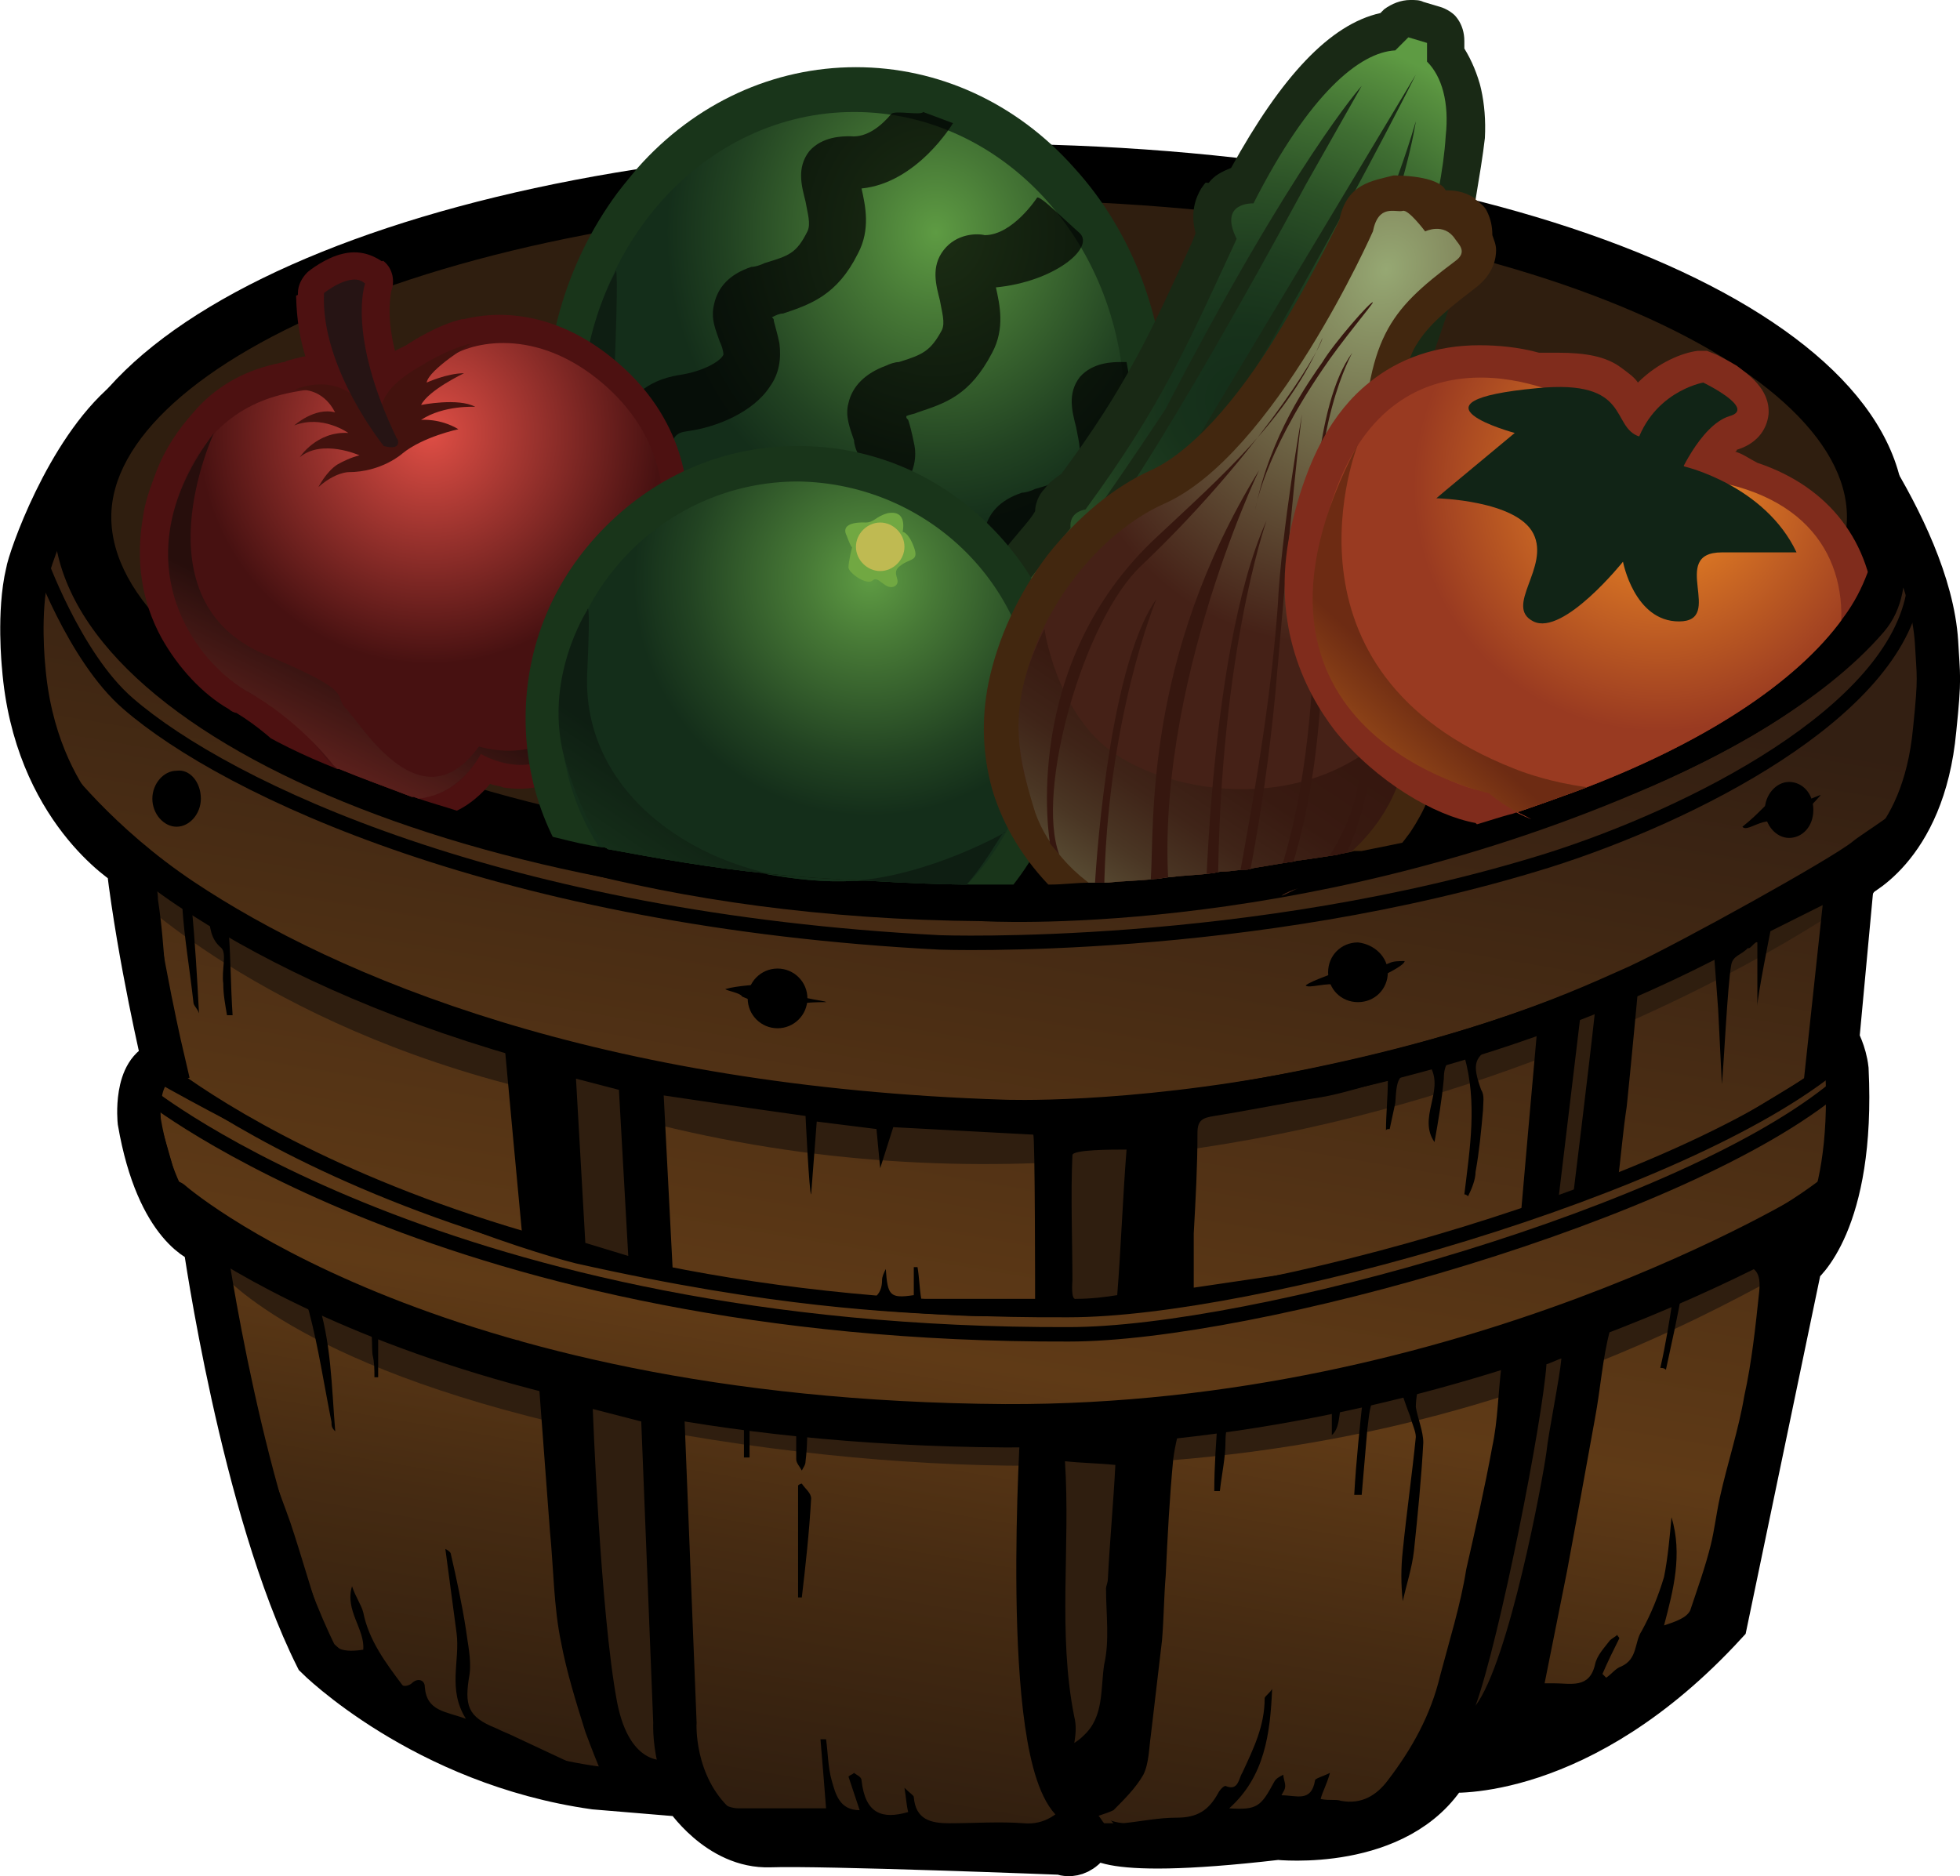 <?xml version="1.0" encoding="UTF-8" standalone="no"?>
<!-- Generator: Adobe Illustrator 23.0.3, SVG Export Plug-In . SVG Version: 6.00 Build 0)  -->

<svg
   xmlns:dc="http://purl.org/dc/elements/1.1/"
   xmlns:cc="http://creativecommons.org/ns#"
   xmlns:rdf="http://www.w3.org/1999/02/22-rdf-syntax-ns#"
   xmlns:svg="http://www.w3.org/2000/svg"
   xmlns="http://www.w3.org/2000/svg"
   xmlns:xlink="http://www.w3.org/1999/xlink"
   xmlns:sodipodi="http://sodipodi.sourceforge.net/DTD/sodipodi-0.dtd"
   xmlns:inkscape="http://www.inkscape.org/namespaces/inkscape"
   version="1.1"
   id="Layer_1"
   x="0px"
   y="0px"
   viewBox="0 0 105.021 100.532"
   xml:space="preserve"
   sodipodi:docname="basket.svg"
   width="105.021"
   height="100.532"
   inkscape:version="0.92.4 (33fec40, 2019-01-16)"><defs
   id="defs310" /><sodipodi:namedview
   pagecolor="#ffffff"
   bordercolor="#666666"
   borderopacity="1"
   objecttolerance="10"
   gridtolerance="10"
   guidetolerance="10"
   inkscape:pageopacity="0"
   inkscape:pageshadow="2"
   inkscape:window-width="1920"
   inkscape:window-height="1056"
   id="namedview308"
   showgrid="false"
   inkscape:zoom="1.7289377"
   inkscape:cx="58.562756"
   inkscape:cy="50.481889"
   inkscape:window-x="0"
   inkscape:window-y="24"
   inkscape:window-maximized="1"
   inkscape:current-layer="Layer_1" />
<style
   type="text/css"
   id="style2">
	.st0{fill-rule:evenodd;clip-rule:evenodd;fill:url(#SVGID_1_);}
	.st1{fill-rule:evenodd;clip-rule:evenodd;fill:#2F1E0F;}
	.st2{fill-rule:evenodd;clip-rule:evenodd;}
	.st3{fill:none;stroke:#000000;stroke-width:2.323;stroke-linecap:round;stroke-miterlimit:10;}
	.st4{fill:none;stroke:#000000;stroke-width:0.774;stroke-miterlimit:10;}
	.st5{fill:none;stroke:#000000;stroke-width:1.549;stroke-miterlimit:10;}
	.st6{fill:none;stroke:#000000;stroke-width:2.323;stroke-miterlimit:10;}
	.st7{fill:#2F1E0F;}
	.st8{fill:#19351A;}
	.st9{fill:url(#SVGID_2_);}
	.st10{fill:#42270F;}
	.st11{fill:url(#SVGID_3_);}
	.st12{fill:#802C1C;}
	.st13{fill:url(#SVGID_4_);}
	.st14{clip-path:url(#SVGID_6_);}
	.st15{fill:url(#SVGID_7_);}
	.st16{fill:url(#SVGID_8_);}
	.st17{opacity:0.7;enable-background:new    ;}
	.st18{fill:#4D1111;}
	.st19{fill:url(#SVGID_9_);}
	.st20{fill:url(#SVGID_10_);}
	.st21{fill:#43120E;}
	.st22{fill:#261414;}
	.st23{fill:#192915;}
	.st24{fill:url(#SVGID_11_);}
	.st25{fill:url(#SVGID_12_);}
	.st26{fill:#71A842;}
	.st27{fill:#BFBA52;}
	.st28{fill:url(#SVGID_13_);}
	.st29{fill:url(#SVGID_14_);}
	.st30{fill:url(#SVGID_15_);}
	.st31{fill:#36170F;}
	.st32{fill:url(#SVGID_16_);}
	.st33{fill:#112416;}
	.st34{fill:url(#SVGID_17_);}
</style>
<g
   id="g83"
   transform="translate(-8.337,-18.2)">
	
		<linearGradient
   id="SVGID_1_"
   gradientUnits="userSpaceOnUse"
   x1="46.467"
   y1="-0.526"
   x2="63.608"
   y2="100.92"
   gradientTransform="matrix(1,0,0,-1,0,138.55)">
		<stop
   offset="0"
   style="stop-color:#1E140D"
   id="stop4" />
		<stop
   offset="0.113"
   style="stop-color:#23170E"
   id="stop6" />
		<stop
   offset="0.238"
   style="stop-color:#301E0F"
   id="stop8" />
		<stop
   offset="0.368"
   style="stop-color:#462B12"
   id="stop10" />
		<stop
   offset="0.481"
   style="stop-color:#5F3A16"
   id="stop12" />
		<stop
   offset="0.872"
   style="stop-color:#331F12"
   id="stop14" />
	</linearGradient>
	<path
   class="st0"
   d="m 12.7,48.5 c 0,0 -1,-2.8 -1.7,-1.9 -0.2,0.2 -1,2.8 -1.1,3.1 -0.7,2.8 -1.1,6.8 2.8,13.3 l 2.4,1.7 1.5,9.5 c 0,0 -2.6,5.8 2.2,10.7 0,0 3,20.6 9,24.5 0,0 8.5,5.2 14.7,4.4 h 1.3 c 0,0 2.1,2.9 3.7,3.3 1.6,0.4 18.4,-0.2 18.4,-0.2 l 2.3,0.1 c 0,0 13.9,-0.1 17.2,-2.8 l 1.2,-1.6 c 0,0 6.3,0.6 14,-7.6 L 104,86.3 c 0,0 4.3,-5.8 2.7,-12 l 0.2,-6.8 c 0,0 8.7,-11.4 3.9,-20.3 0,0 -14.3,19.6 -52.8,17.4 0.1,0 -28.1,1.8 -45.3,-16.1 z"
   id="path17"
   inkscape:connector-curvature="0"
   style="clip-rule:evenodd;fill:url(#SVGID_1_);fill-rule:evenodd" />
	<path
   class="st1"
   d="m 15.1,65.8 c 0,0 7.2,7.3 21.7,10.8 l -1.3,-2.1 c 0,0 -15.1,-6.6 -18.9,-9.9 -3.8,-3.4 -1.5,1.2 -1.5,1.2 z"
   id="path19"
   inkscape:connector-curvature="0"
   style="clip-rule:evenodd;fill:#2f1e0f;fill-rule:evenodd" />
	<path
   class="st1"
   d="m 107.2,66.7 c 0,0 -31.2,22 -67.8,10.6 l -2.9,-1.2 -2.1,-2.7 c 0,0 14.8,4.7 31.3,4.4 13.2,-0.2 27.2,-4.5 36.9,-11.1 -0.1,-0.1 7.8,-4.5 4.6,0 z"
   id="path21"
   inkscape:connector-curvature="0"
   style="clip-rule:evenodd;fill:#2f1e0f;fill-rule:evenodd" />
	<path
   class="st1"
   d="m 19.9,86.1 c 0,0 3.5,4.8 18,8.3 l -1,-2.5 c 0,0 -15.1,-6.6 -18.9,-9.9 -3.7,-3.4 1.9,4.1 1.9,4.1 z"
   id="path23"
   inkscape:connector-curvature="0"
   style="clip-rule:evenodd;fill:#2f1e0f;fill-rule:evenodd" />
	<path
   class="st1"
   d="M 104.1,85.2 C 103.9,84.6 103.9,84 104,83.4 94.4,90 80.4,94.2 67.4,94.4 44.9,94.7 36.1,90 36.1,90 l -2.6,1 6.7,3.2 c 34.8,7.2 54.4,-2.6 64.3,-8.1 -0.2,-0.3 -0.3,-0.6 -0.4,-0.9 z"
   id="path25"
   inkscape:connector-curvature="0"
   style="clip-rule:evenodd;fill:#2f1e0f;fill-rule:evenodd" />
	<polygon
   class="st1"
   points="93.7,81.6 91.1,82.5 92.2,72.9 94.7,71.9 "
   id="polygon27"
   style="clip-rule:evenodd;fill:#2f1e0f;fill-rule:evenodd" />
	<polygon
   class="st1"
   points="88.2,111.4 92.9,89.9 90.3,91.1 85.6,112.4 "
   id="polygon29"
   style="clip-rule:evenodd;fill:#2f1e0f;fill-rule:evenodd" />
	<polygon
   class="st1"
   points="70.2,87.7 70.1,79 65.3,79.2 64.9,88 "
   id="polygon31"
   style="clip-rule:evenodd;fill:#2f1e0f;fill-rule:evenodd" />
	<path
   class="st1"
   d="m 64.3,95.3 c -1.8,15.3 1.4,19.4 2.8,18.3 1.4,-1.2 2.6,-18.3 2.6,-18.3 z"
   id="path33"
   inkscape:connector-curvature="0"
   style="clip-rule:evenodd;fill:#2f1e0f;fill-rule:evenodd" />
	<path
   class="st1"
   d="m 43.9,93.9 -5.2,-1 c 0,0 0.4,17.8 3.9,20.9 h 1.3 z"
   id="path35"
   inkscape:connector-curvature="0"
   style="clip-rule:evenodd;fill:#2f1e0f;fill-rule:evenodd" />
	<polygon
   class="st1"
   points="42.6,86.5 42.2,76 37.6,74.5 38.5,84.9 "
   id="polygon37"
   style="clip-rule:evenodd;fill:#2f1e0f;fill-rule:evenodd" />
	<g
   id="g49">
		<path
   class="st2"
   d="m 15.5,50.6 c -0.9,-0.7 -1.7,-1.5 -2.5,-2.3 -0.1,0 -1,-4.1 -1.1,-4.1 -1.1,0.5 -2,3.7 -2.2,5.1 -0.2,1.3 0.2,4 0.2,5.2 0.1,1.2 0.4,2.4 0.7,3.6 0.5,2 1.5,3.7 3.4,4.8 0.5,0.3 1.1,1 1.2,1.6 0.2,1.3 0.1,2.6 0.3,3.9 0.1,1.3 0.5,2.5 0.7,3.8 0.2,0.9 0.3,1.8 0.4,2.8 -0.7,0.2 -1.3,1 -1.1,1.6 0.3,1.2 0.6,2.5 0.8,3.8 0.2,0.9 0.5,1.6 1.3,2.1 0.9,0.5 1.6,1.1 1.3,2.4 -0.2,0.9 0.1,1.9 0.3,2.8 0.4,2 0.7,4 1.2,5.9 0.5,1.7 1.4,3.3 1.8,5 0.7,2.5 1.4,5 2.6,7.4 0.5,1.1 1.2,2.1 2.6,2.1 0.8,0 1.2,0.4 1.7,0.9 0.6,0.5 1.1,1.1 1.8,1.5 1,0.8 2.3,1 3.5,1.4 2.5,0.9 5,2.1 7.5,3.1 1,0.4 2.2,0.5 3.3,0.5 0.6,0 1,0.1 1.3,0.5 0.7,0.8 1.5,1.2 2.7,1.1 1.3,-0.1 2.5,-0.2 3.8,-0.2 2.8,0 5.6,1 8.5,1 1.3,0 2.6,-0.1 3.8,-0.5 1.1,-0.3 2,-1.2 3.2,-0.3 0.1,0.1 0.4,0 0.6,0 1.8,-0.1 3.6,-0.1 5.3,-0.2 2.6,-0.2 5.2,-0.6 7.8,-0.9 0.1,0 0.2,0 0.3,-0.1 1.2,-0.8 2.6,-1.3 3.3,-2.7 0.2,-0.3 0.8,-0.6 1.1,-0.6 1.3,0.1 2.5,-0.3 3.6,-1.1 1.1,-0.8 2.2,-1.4 3.5,-1.5 1.3,-0.1 2.6,-0.5 3.4,-1.6 0.5,-0.7 1.2,-1.2 1.9,-1.6 1.7,-1 1.9,-2.7 2.3,-4.4 0.2,-1 0.4,-2 0.6,-3 0.3,-1.2 0.6,-2.3 0.8,-3.5 0.3,-1.3 0.4,-2.6 0.7,-3.9 0.3,-1.4 0.5,-2.9 0.9,-4.3 0.2,-0.9 0.2,-2 1,-2.6 0.9,-0.6 1.4,-1.4 1.6,-2.4 0.3,-1.5 0.5,-3.1 0.6,-4.6 0.1,-0.9 -0.2,-1.8 -0.4,-2.7 -0.1,-0.3 -0.3,-0.7 -0.3,-1 0.2,-1.9 0.3,-3.8 0.6,-5.6 0.2,-1.5 0.9,-2.8 1.9,-3.9 0.7,-0.8 2.9,-1 3.2,-10.5 0,-0.8 -0.5,-2.7 -0.7,-3.4 C 112,50.8 111,47.6 110.9,47.3 110.1,48 104,56.4 89.8,60.7 75.6,65 68,65.1 61,65.1 31.5,64.8 15.7,51 15.5,50.6 Z m 1.3,15.8 c 0,-0.4 -0.1,-0.7 -0.1,-1.2 0.8,0.2 1.3,0.6 1.4,1.5 0.1,1.7 0.4,3.4 0.6,5.2 0,0.2 0.2,0.3 0.3,0.6 -0.1,-1.9 -0.2,-3.7 -0.4,-5.8 0.4,-0.4 0.8,0 0.9,0.5 0.1,0.7 0.1,1.3 0.7,1.8 0.3,0.3 0,1.2 0.1,1.9 0,0.6 0.1,1.1 0.2,1.7 0.1,0 0.2,0 0.3,0 -0.1,-1.5 -0.1,-3 -0.2,-4.4 0.1,-0.1 0.1,-0.2 0.2,-0.2 4.4,3.3 9.7,4.6 14.6,6.5 0.3,3.3 0.6,6.5 0.9,9.7 C 29.9,82.3 23.6,80.1 18.2,76.4 18,75.6 17.9,75 17.8,74.4 17.6,73.1 17.4,71.7 17.2,70.4 17.1,69 17,67.7 16.8,66.4 Z m 47,21.4 h -6.1 c -0.1,-0.6 -0.1,-1.1 -0.2,-1.7 -0.1,0 -0.2,0 -0.2,0 v 1.5 c -1.3,0.2 -1.4,0 -1.5,-1.4 -0.1,0.2 -0.2,0.4 -0.2,0.6 0,0.7 -0.4,1.1 -1,1.1 -1.1,-0.1 -10.2,-1.3 -10.2,-1.3 l -0.5,-9.7 c 0,0 4.7,0.7 7.6,1.1 0,0 0.2,4.2 0.3,4.2 0.1,-1.3 0.2,-2.6 0.3,-3.9 l 3.2,0.4 0.2,2.1 0.7,-2.2 7.5,0.4 c 0.1,0 0.1,8.8 0.1,8.8 z M 42,85.5 39.7,84.8 39.2,76 l 2.3,0.6 z m 23.8,1.3 c 0,-1.9 -0.1,-4.7 0,-6.7 0,-0.3 2.1,-0.3 2.9,-0.3 -0.2,2.5 -0.3,5.3 -0.5,7.8 -0.6,0.1 -1.4,0.2 -2.2,0.2 -0.3,0.1 -0.2,-0.9 -0.2,-1 z m 17,-8.1 c 0.1,-0.5 0.2,-0.9 0.3,-1.4 0.1,-1.5 0.1,-1.6 1.9,-1.9 0.7,1.3 -0.7,2.7 0.2,4 0.2,-1.1 0.4,-2.3 0.5,-3.4 0,-0.8 0.3,-1.2 1.1,-1.2 0.7,2.5 0.3,4.9 0,7.4 0.1,0 0.2,0.1 0.2,0.1 0.2,-0.4 0.4,-0.9 0.4,-1.3 0.2,-1.1 0.3,-2.2 0.4,-3.3 0,-0.4 0.1,-0.8 -0.1,-1.1 -0.5,-1.4 -0.4,-1.8 0.8,-2.4 0.7,-0.3 1.4,-0.5 2.2,-0.8 -0.3,3.4 -0.6,6.7 -0.9,10.2 -5.6,2 -11.5,2.7 -17.5,3.6 0,-1 0,-1.9 0,-2.9 0.1,-1.8 0.2,-3.6 0.2,-5.4 0,-0.7 0.3,-0.8 0.9,-0.9 1.9,-0.3 3.8,-0.7 5.7,-1 1.2,-0.2 2.3,-0.6 3.6,-0.9 0,0.9 -0.1,1.8 -0.1,2.7 0,-0.1 0.1,-0.1 0.2,-0.1 z m 9,4.1 1.2,-10 c 0,0 0.7,-0.5 0.8,-0.4 -0.3,2.8 -1.2,10.1 -1.2,10.1 z m 8.8,-6.5 c 0.1,-1 0.3,-5.3 0.5,-6.4 0.1,-0.5 0.5,-0.5 0.9,-0.9 0.1,0.1 0.4,-0.4 0.5,-0.3 v 3.4 c 0,-0.5 0.7,-4 0.7,-4 l 2.8,-1.4 -1,9.3 c 0,0 -4.7,2.9 -6.6,3.9 -1,0.6 -2.1,1.1 -3.4,1.8 0.2,-1.6 0.3,-2.9 0.5,-4.2 0.2,-1.9 0.6,-6.2 0.6,-6.2 l 4.1,-1.7 0.2,2.7 c 0,0 0.2,4 0.2,4 z m -64.6,35 c -0.4,-0.2 -0.7,-0.3 -1.1,-0.5 -1.5,-0.6 -1.7,-1.2 -1.4,-2.9 0.1,-0.8 -0.1,-1.6 -0.2,-2.4 -0.2,-1.3 -0.5,-2.7 -0.8,-4 0,-0.1 -0.1,-0.2 -0.3,-0.3 0.2,1.5 0.4,3 0.6,4.5 0.2,1.5 -0.5,3 0.5,4.6 -1.1,-0.4 -2.1,-0.4 -2.2,-1.7 0,-0.4 -0.4,-0.5 -0.7,-0.2 -0.1,0.1 -0.4,0.2 -0.5,0.1 -0.9,-1.2 -1.8,-2.4 -2.1,-3.9 -0.1,-0.4 -0.4,-0.8 -0.6,-1.4 -0.4,1.3 0.7,2.3 0.6,3.4 -1.3,0.2 -1.8,-0.1 -2.2,-1.4 -0.6,-1.8 -1.1,-3.6 -1.7,-5.4 -0.6,-1.7 -1.3,-3.4 -1.8,-5.1 -0.5,-1.8 -1,-3.5 -1.3,-5.3 -0.3,-1.5 -0.4,-3 -0.5,-4.4 0.1,0 0.2,-0.1 0.3,-0.1 1.1,0.6 2.1,1.3 3.3,1.8 0.9,0.4 0.8,1.2 1,1.8 0.5,1.9 0.8,3.9 1.2,5.9 0,0.2 0,0.3 0.2,0.5 -0.2,-2.4 -0.2,-4.8 -1,-7.2 0.7,0.2 1.3,0.5 1.9,0.7 1.3,0.4 1,1.5 1.1,2.4 0.1,0.4 0.1,0.8 0.1,1.2 0.1,0 0.2,0 0.2,0 v -2.7 c 0.8,0.2 1.4,0.3 2.1,0.5 2,0.6 4,1.2 6,1.8 0.2,0.1 0.5,0.4 0.5,0.6 0.2,2.7 0.4,5.3 0.6,8 0.2,2 0.2,4.1 0.6,6 0.3,1.6 0.8,3.2 1.3,4.8 0.3,0.8 0.6,1.6 1,2.5 C 39,112.7 37.5,112 36,111.3 Z m 4.1,-17.6 3.1,0.8 0.9,18 c 0,0 -2,0.5 -2.7,-3.1 -0.9,-4.8 -1.3,-15.7 -1.3,-15.7 z m 25.6,20.9 c -0.6,0.8 -1.4,1.4 -2.5,1.3 -1.3,-0.1 -2.7,0 -4,0 -1,0 -1.8,-0.2 -1.9,-1.4 0,-0.1 -0.2,-0.2 -0.5,-0.5 0.1,0.6 0.1,0.9 0.2,1.3 -1.4,0.4 -2.3,0.1 -2.5,-1.7 0,-0.2 -0.3,-0.3 -0.4,-0.4 -0.1,0.1 -0.2,0.1 -0.3,0.2 0.2,0.6 0.4,1.2 0.6,1.8 -1.1,0 -1.3,-0.9 -1.5,-1.6 -0.2,-0.7 -0.2,-1.5 -0.3,-2.2 -0.1,0 -0.2,0 -0.3,0 0.1,1.2 0.2,2.4 0.3,3.7 -1.5,0 -3.1,0 -4.7,0 -1.3,0 -2.8,-2 -2.8,-2.9 -0.1,-2.3 -0.3,-4.7 -0.5,-7 0,-0.8 0,-1.6 -0.1,-2.4 -0.1,-2 -0.3,-4 -0.4,-6 0,-1.2 0,-2.4 0,-3.7 1.3,0.2 2.5,0.3 3.7,0.5 0.2,0 0.4,0.4 0.4,0.7 0,0.7 0,1.3 0,2 0.1,0 0.2,0 0.3,0 v -2.6 c 0.9,0.1 1.7,0.1 2.5,0.2 0,0.9 0,1.7 0,2.5 0,0.2 0.2,0.4 0.3,0.6 0.1,-0.2 0.2,-0.3 0.2,-0.5 0.1,-0.8 0.1,-1.6 0.1,-2.6 1.8,0.2 3.5,0.3 5.2,0.4 0.3,0 0.6,0.1 0.9,0.1 1.9,0 3.8,0 5.8,0 0.7,0 0.9,0.3 0.9,0.9 0,1 -0.1,1.9 -0.1,2.9 -0.1,1 -0.2,2 -0.2,3.1 0,1.1 0.1,2.1 0.2,3.2 0.1,1.7 0,3.4 0.3,5 0.2,0.9 0,2.1 0.9,2.8 0.2,0.1 0.1,0.5 0.1,0.8 0.1,0.4 0.2,0.7 0.3,1.1 -0.2,0.1 -0.2,0.3 -0.2,0.4 z m 0.2,-4.4 c -0.9,-4.5 -0.2,-9.1 -0.5,-13.7 0.9,0.1 1.7,0.1 2.7,0.2 -0.1,2 -0.3,4.1 -0.4,6.1 0,0.2 -0.1,0.4 -0.1,0.5 0,1.4 0.2,2.8 -0.1,4.1 -0.2,1.3 0,2.8 -1.1,3.8 -0.1,0.1 -0.2,0.2 -0.5,0.4 0.1,-0.6 0.1,-1 0,-1.4 z M 85.5,108 c -0.5,2.1 -1.5,3.9 -2.8,5.6 -0.6,0.8 -1.4,1.3 -2.5,1.1 -0.3,-0.1 -0.6,0 -1.1,-0.1 0.1,-0.4 0.3,-0.7 0.5,-1.4 -0.4,0.2 -0.8,0.3 -0.8,0.4 -0.2,1.2 -1,0.8 -1.8,0.8 0.1,-0.2 0.2,-0.3 0.2,-0.5 0,-0.2 -0.1,-0.4 -0.1,-0.6 -0.2,0.1 -0.4,0.2 -0.5,0.4 -0.7,1.3 -0.9,1.5 -2.4,1.4 1.9,-1.7 2.2,-4 2.3,-6.4 -0.1,0.2 -0.4,0.4 -0.4,0.5 0,1.5 -0.6,2.7 -1.2,4 -0.2,0.3 -0.2,1 -0.9,0.7 -0.1,0 -0.3,0.2 -0.4,0.4 -0.5,0.9 -1.1,1.3 -2.2,1.3 -1,0 -1.9,0.2 -2.9,0.3 -0.3,0 -0.7,0 -1,0 -0.1,-0.1 -0.2,-0.3 -0.3,-0.4 0.3,-0.1 0.6,-0.2 0.8,-0.3 0.6,-0.6 1.2,-1.2 1.6,-1.9 0.3,-0.6 0.3,-1.4 0.4,-2.1 0.2,-1.7 0.4,-3.4 0.6,-5.1 0.1,-1.2 0.1,-2.3 0.2,-3.5 0.1,-2.1 0.2,-4.1 0.4,-6.2 0.1,-0.8 0.3,-1.5 0.5,-2.3 h 1.9 c -0.1,1.3 -0.2,2.7 -0.2,4 0.1,0 0.2,0 0.3,0 0.1,-0.9 0.3,-1.8 0.3,-2.6 0,-1.3 0.4,-1.7 1.8,-1.9 1.3,-0.1 2.5,-0.3 3.9,-0.5 v 2 c 0.8,-0.7 -0.1,-2.5 1.7,-2.3 -0.2,1.8 -0.4,3.7 -0.5,5.5 0.1,0 0.3,0 0.4,0 0.1,-1.2 0.2,-2.3 0.3,-3.5 0.1,-0.7 0.1,-1.4 0.5,-1.9 0.2,-0.3 0.9,-0.4 1.2,-0.5 0.2,0.6 0.4,1.2 0.6,1.7 0.1,0.4 0.3,0.8 0.3,1.1 -0.2,2 -0.5,4.1 -0.7,6.1 -0.1,0.9 -0.1,1.8 0,2.7 0.2,-0.9 0.5,-1.8 0.6,-2.7 0.2,-1.9 0.4,-3.9 0.5,-5.8 0,-0.6 -0.3,-1.3 -0.4,-1.9 0,-0.4 0.1,-1.2 0.3,-1.2 1.4,-0.4 2.8,-0.8 4.3,-1.1 -0.2,1.6 -0.2,3 -0.5,4.4 -0.4,2.2 -0.9,4.4 -1.4,6.6 -0.3,1.9 -0.9,3.8 -1.4,5.7 z m 5.7,-16.7 c 0.1,0 0.7,-0.3 0.8,-0.3 -0.1,1.1 -0.7,4 -0.8,5 -0.2,1.5 -2,11.2 -3.8,13.6 1.3,-3.6 3.6,-15.3 3.8,-18.3 z m 11.4,-3.9 c -0.2,1.9 -0.4,3.8 -0.8,5.6 -0.3,1.8 -0.9,3.6 -1.3,5.4 -0.2,0.9 -0.3,1.8 -0.5,2.6 -0.3,1.2 -0.7,2.3 -1.1,3.5 -0.2,0.4 -0.8,0.6 -1.4,0.8 0.5,-1.9 1,-3.8 0.4,-5.8 -0.1,1.1 -0.2,2.2 -0.4,3.2 -0.3,1 -0.7,2 -1.2,2.9 -0.4,0.6 -0.2,1.5 -1.1,1.9 -0.3,0.1 -0.5,0.4 -0.8,0.6 -0.1,-0.1 -0.1,-0.1 -0.2,-0.2 0.3,-0.7 0.6,-1.3 0.9,-1.9 0,-0.1 -0.1,-0.1 -0.1,-0.2 -0.1,0.1 -0.3,0.2 -0.4,0.3 -0.3,0.4 -0.7,0.8 -0.8,1.3 -0.3,1.3 -1.3,1 -2.2,1 -0.2,0 -0.4,0 -0.5,0 0.4,-2 0.8,-4 1.2,-6 0.5,-2.7 1,-5.4 1.5,-8.2 0.3,-1.6 0.4,-3.2 0.8,-4.7 0.1,-0.5 0.8,-0.9 1.4,-1.2 0.6,-0.3 1.3,-0.5 2,-0.7 -0.2,1.3 -0.4,2.6 -0.7,3.9 0.1,0 0.2,0 0.3,0.1 0.3,-1.4 0.6,-2.7 0.9,-4.4 0.8,-0.3 1.9,-0.9 3,-1.2 0.9,0 1.2,0.4 1.1,1.4 z m 3.7,-6.7 c -0.1,0.9 -1.3,2 -2,2.3 -3,1.5 -13.2,10.1 -44.5,11.1 C 58,94.2 46,92.7 44.2,92.4 42,92 38.1,90.8 36,90.2 34.1,89.7 32.2,88.9 30.3,88.4 29.1,88.1 27.9,87.6 26.8,87 24.4,85.7 22.1,84.4 19.7,83.1 19.1,82.7 18.5,82.2 17.9,81.8 17.8,81.7 17.8,81.6 17.8,81.6 17.6,80.4 16.5,77.3 16.4,76 c 11.3,6.4 20,9.2 22.8,9.9 10.7,2.4 16.9,2.6 20.7,2.8 1.8,0.1 12.2,0.2 23.5,-3.1 14.1,-4.1 23,-9.7 23,-9.7 l 0.1,1.6 c 0,-0.1 -0.1,2.1 -0.2,3.2 z M 111.8,55 c 0,1.6 -0.8,5 -1,5.7 -0.2,0.7 -2.6,2.1 -3.2,2.6 -1.1,0.9 -9.2,5.4 -12,6.7 -2.5,1.1 -7.8,3.7 -18.8,5.8 C 66.3,77.8 60,77.7 49.2,76.4 37.8,75 33.2,73 26.4,69.8 19.6,66.6 15.1,63.3 14.3,62.6 c -1,-0.8 -2.6,-3 -2.9,-4.2 -0.5,-1.9 -1.8,-4.7 -1.6,-6.4 0.2,-1.7 1.6,-5.9 1.6,-5.9 0,0 4.9,9.2 16.1,14 2.5,1.1 18.4,5.8 33.1,6.3 15.1,0.6 26.9,-2.4 33.3,-4.9 18.2,-6.9 16.5,-14 16.5,-14 0,0 1.4,5.4 1.4,7.5 z"
   id="path39"
   inkscape:connector-curvature="0"
   style="clip-rule:evenodd;fill-rule:evenodd" />
		<path
   class="st2"
   d="m 82.4,70.5 c -0.2,0.1 -0.2,0.3 -0.3,0.5 -0.2,0.3 -0.4,0 -0.7,0.1 -0.3,0.2 -0.8,0.3 -1.5,-0.1 -0.3,-0.2 -1.5,0.2 -1.6,0 0.4,-0.3 1.5,-0.6 2,-0.9 0.4,-0.2 1,-0.6 1.2,-0.4 0.5,0.5 0.8,0.3 1.3,0.1 0.2,-0.1 0.5,-0.1 0.8,-0.1 0,0.2 -0.8,0.6 -1.2,0.8 z"
   id="path41"
   inkscape:connector-curvature="0"
   style="clip-rule:evenodd;fill-rule:evenodd" />
		<path
   class="st2"
   d="m 47.2,71.2 c 0.7,-0.2 1.6,-0.2 2,-0.3 0.2,-0.1 0.8,-0.1 0.9,0.1 0.5,0.7 2.5,0.8 2.5,0.9 -0.3,0 -1,0 -1.4,0.1 -0.9,1.5 -1.4,1.5 -2.4,0 -0.1,-0.2 -0.5,-0.3 -0.7,-0.4 -0.1,-0.2 -0.8,-0.3 -0.9,-0.4 z"
   id="path43"
   inkscape:connector-curvature="0"
   style="clip-rule:evenodd;fill-rule:evenodd" />
		<path
   class="st2"
   d="m 105.9,60.8 c -0.7,0.8 -1.2,1.2 -1.8,1.9 -0.9,-1.2 -2.1,0.2 -2.4,-0.2 0.5,-0.4 0.8,-0.7 1.1,-1 0.1,-0.1 0.7,-0.7 0.8,-0.7 0.4,0 0.6,0.3 1,0.4 0.2,0.1 1.2,-0.4 1.3,-0.4 z"
   id="path45"
   inkscape:connector-curvature="0"
   style="clip-rule:evenodd;fill-rule:evenodd" />
		<path
   class="st2"
   d="m 51.1,103.8 c 0,-2 0,-4 0,-6 0.1,-0.1 0.2,-0.1 0.2,-0.1 0.2,0.3 0.5,0.5 0.5,0.8 -0.1,1.8 -0.3,3.6 -0.5,5.3 -0.1,0 -0.1,0 -0.2,0 z"
   id="path47"
   inkscape:connector-curvature="0"
   style="clip-rule:evenodd;fill-rule:evenodd" />
	</g>
	<path
   class="st3"
   d="m 17.5,82.6 c 0,0 13.4,11.8 44.7,12 C 87,94.7 105.8,83 105.8,83"
   id="path51"
   inkscape:connector-curvature="0"
   style="fill:none;stroke:#000000;stroke-width:2.323;stroke-linecap:round;stroke-miterlimit:10" />
	<path
   class="st4"
   d="m 16.6,75.1 c 0,0 15.6,13.5 49,13.3 9.9,0 33.1,-6.5 41.2,-13.3"
   id="path53"
   inkscape:connector-curvature="0"
   style="fill:none;stroke:#000000;stroke-width:0.774;stroke-miterlimit:10" />
	<path
   class="st4"
   d="m 16.2,76.8 c 0,0 16.1,13 49.4,12.9 9.9,0 33.1,-6.5 41.2,-13.3"
   id="path55"
   inkscape:connector-curvature="0"
   style="fill:none;stroke:#000000;stroke-width:0.774;stroke-miterlimit:10" />
	<path
   class="st5"
   d="m 18,82.7 c 0,0 14.5,12.2 47.8,12.1 9.9,0 33.1,-6.5 41.2,-13.3"
   id="path57"
   inkscape:connector-curvature="0"
   style="fill:none;stroke:#000000;stroke-width:1.549;stroke-miterlimit:10" />
	<path
   class="st3"
   d="m 105.3,38.7 c 0,0 6.1,9.1 3.1,12.6 -3.1,3.6 -8.5,6.5 -12.8,8.3 C 77.3,67.4 61,66.4 61,66.4 26.7,66.1 13.9,49.6 13.9,49.6 c -2.3,-4.2 1.7,-10.3 1.2,-9.9 -3.2,2.7 -5.2,8.5 -5.3,9.2 -0.5,2.1 -0.2,5 -0.2,5 0.6,7.7 5.6,10.7 5.6,10.7 0.6,5 1.9,10.5 1.9,10.5 -1.6,0.4 -1.3,3.2 -1.3,3.2 1,5.8 3.5,6.5 3.5,6.5 0,0 2,14.2 6,22.2 0,0 5.7,5.7 14.9,7 l 4.8,0.4 c 0,0 1.8,2.8 4.6,2.7 2.8,-0.1 15.6,0.4 15.6,0.4 0,0 1.1,0.5 1.8,-1.1 0,0 -0.5,1.5 9.8,0.3 0,0 6.5,0.7 9.1,-3.6 0,0 7.1,0.6 14.9,-7.9 l 4,-19.2 c 0,0 2.9,-2.2 2.5,-10.5 -0.1,-0.9 -0.5,-1.6 -0.5,-1.6 l 0.8,-8.6 c 0,0 3.8,-1.5 4.4,-8 0.3,-2.9 0.2,-2.8 0.1,-4.7 -0.4,-6.2 -6.8,-13.9 -6.8,-13.9 z"
   id="path59"
   inkscape:connector-curvature="0"
   style="fill:none;stroke:#000000;stroke-width:2.323;stroke-linecap:round;stroke-miterlimit:10" />
	<path
   class="st4"
   d="m 10.4,48 c 0,0 1.9,5.4 4.8,7.9 5.3,4.6 20.1,11.6 43.5,12.8 0,0 16.6,0.6 32.6,-4.4 7.6,-2.4 18.6,-7.9 19.6,-14.5"
   id="path61"
   inkscape:connector-curvature="0"
   style="fill:none;stroke:#000000;stroke-width:0.774;stroke-miterlimit:10" />
	<path
   class="st5"
   d="m 11.2,59.6 c 0,0 2.6,3.5 7.1,6.5 7.8,5.2 22,11.1 43.8,11.8 0,0 26.1,1.1 48.1,-15.4"
   id="path63"
   inkscape:connector-curvature="0"
   style="fill:none;stroke:#000000;stroke-width:1.549;stroke-miterlimit:10" />
	<path
   class="st6"
   d="m 64.2,94.3 c 0,0 -1.2,18 1.7,20.5"
   id="path65"
   inkscape:connector-curvature="0"
   style="fill:none;stroke:#000000;stroke-width:2.323;stroke-miterlimit:10" />
	<path
   class="st6"
   d="m 43.8,92.9 0.7,17.6 c 0,0 -0.2,3.3 2.2,5.5"
   id="path67"
   inkscape:connector-curvature="0"
   style="fill:none;stroke:#000000;stroke-width:2.323;stroke-miterlimit:10" />
	<circle
   class="st2"
   cx="50"
   cy="71.7"
   r="1.6"
   id="circle69"
   style="clip-rule:evenodd;fill-rule:evenodd" />
	<path
   class="st2"
   d="m 82.7,70.3 c 0,0.9 -0.7,1.6 -1.6,1.6 -0.9,0 -1.6,-0.7 -1.6,-1.6 0,-0.9 0.7,-1.6 1.6,-1.6 0.9,0.1 1.6,0.8 1.6,1.6 z"
   id="path71"
   inkscape:connector-curvature="0"
   style="clip-rule:evenodd;fill-rule:evenodd" />
	<path
   class="st2"
   d="m 105.5,61.6 c 0,0.9 -0.6,1.5 -1.3,1.5 -0.7,0 -1.3,-0.7 -1.3,-1.5 0,-0.8 0.6,-1.5 1.3,-1.5 0.7,0 1.3,0.6 1.3,1.5 z"
   id="path73"
   inkscape:connector-curvature="0"
   style="clip-rule:evenodd;fill-rule:evenodd" />
	<path
   class="st2"
   d="m 19.1,61 c 0,0.8 -0.6,1.5 -1.3,1.5 -0.7,0 -1.3,-0.7 -1.3,-1.5 0,-0.8 0.6,-1.5 1.3,-1.5 0.7,-0.1 1.3,0.6 1.3,1.5 z"
   id="path75"
   inkscape:connector-curvature="0"
   style="clip-rule:evenodd;fill-rule:evenodd" />
	<g
   id="g81">
		<path
   class="st7"
   d="m 108.8,45.9 c 0,10.2 -21.6,19.7 -48.1,19.7 -26.5,0 -47.9,-9.4 -47.9,-19.7 0,-10.2 21.5,-18.5 48,-18.5 26.5,0 48,8.3 48,18.5 z"
   id="path77"
   inkscape:connector-curvature="0"
   style="fill:#2f1e0f" />
		<path
   d="m 60.7,67.1 c -26.8,0 -49.5,-9.7 -49.5,-21.2 0,-11.2 21.8,-20 49.6,-20 27.8,0 49.6,8.8 49.6,20 -0.1,11.5 -22.8,21.2 -49.7,21.2 z m 0.1,-38.2 c -27.8,0 -46.5,8.8 -46.5,17 0,4.3 4.8,8.7 13.1,12.2 9,3.8 20.9,5.9 33.3,5.9 26.6,0 46.6,-9.6 46.6,-18.1 0,-8.2 -18.7,-17 -46.5,-17 z"
   id="path79"
   inkscape:connector-curvature="0" />
	</g>
</g>
<path
   class="st8"
   d="m 45.763,47.2 c 0.2,0 0.4,0 0.6,0 -1.9,-0.1 -3.7,-0.2 -5.5,-0.4 1.6,0.3 3.3,0.5 4.9,0.4 z"
   id="path85"
   inkscape:connector-curvature="0"
   style="fill:#19351a" />
<radialGradient
   id="SVGID_2_"
   cx="54.937"
   cy="89.301"
   r="12.667"
   gradientTransform="matrix(1,0,0,-1,-8.337,120.35)"
   gradientUnits="userSpaceOnUse">
	<stop
   offset="0"
   style="stop-color:#5E9B43"
   id="stop87" />
	<stop
   offset="0.278"
   style="stop-color:#477936"
   id="stop89" />
	<stop
   offset="0.764"
   style="stop-color:#224322"
   id="stop91" />
	<stop
   offset="1"
   style="stop-color:#142E1A"
   id="stop93" />
</radialGradient>
<path
   class="st9"
   d="m 45.763,47.2 c 0.2,0 0.4,0 0.6,0 -1.9,-0.1 -3.7,-0.2 -5.5,-0.4 1.6,0.3 3.3,0.5 4.9,0.4 z"
   id="path96"
   inkscape:connector-curvature="0"
   style="fill:url(#SVGID_2_)" />
<path
   class="st10"
   d="m 68.663,48 c 0.3,-0.1 0.6,-0.3 0.9,-0.4 -0.3,0.1 -0.6,0.2 -0.9,0.4 0,0 0,0 0,0 z"
   id="path98"
   inkscape:connector-curvature="0"
   style="fill:#42270f" />
<radialGradient
   id="SVGID_3_"
   cx="48.206"
   cy="1314.977"
   r="20.805"
   gradientTransform="matrix(-0.438,0.899,0.72,0.35,-851.404,-489.141)"
   gradientUnits="userSpaceOnUse">
	<stop
   offset="0"
   style="stop-color:#96A873"
   id="stop100" />
	<stop
   offset="1"
   style="stop-color:#452117"
   id="stop102" />
</radialGradient>
<path
   class="st11"
   d="m 68.663,48 c 0.3,-0.1 0.6,-0.3 0.9,-0.4 -0.3,0.1 -0.6,0.2 -0.9,0.4 0,0 0,0 0,0 z"
   id="path105"
   inkscape:connector-curvature="0"
   style="fill:url(#SVGID_3_)" />
<path
   class="st12"
   d="m 80.863,43.3 c 0.3,0.2 0.7,0.4 1.2,0.6 -0.4,-0.2 -0.8,-0.4 -1.2,-0.6 0,0 0,0 0,0 z"
   id="path107"
   inkscape:connector-curvature="0"
   style="fill:#802c1c" />
<radialGradient
   id="SVGID_4_"
   cx="97.209"
   cy="94.309"
   r="13.135"
   gradientTransform="matrix(1,0,0,-1,-8.337,120.35)"
   gradientUnits="userSpaceOnUse">
	<stop
   offset="0"
   style="stop-color:#F69025"
   id="stop109" />
	<stop
   offset="1"
   style="stop-color:#993A21"
   id="stop111" />
</radialGradient>
<path
   class="st13"
   d="m 80.863,43.3 c 0.3,0.2 0.7,0.4 1.2,0.6 -0.4,-0.2 -0.8,-0.4 -1.2,-0.6 0,0 0,0 0,0 z"
   id="path114"
   inkscape:connector-curvature="0"
   style="fill:url(#SVGID_4_)" />
<g
   id="g305"
   transform="translate(-8.337,-18.2)">
	<defs
   id="defs117">
		<path
   id="SVGID_5_"
   d="m 88.3,30.7 c 0,-0.4 -0.1,-0.8 -0.3,-1.2 -0.1,-0.2 -0.3,-0.4 -0.6,-0.6 0.2,-1.2 0.4,-2.4 0.5,-3.3 0.1,-1.9 -0.3,-3.5 -1,-4.7 v -0.4 c 0,-0.9 -0.5,-1.6 -1.3,-1.9 l -1,-0.3 c -0.2,-0.1 -0.4,-0.1 -0.7,-0.1 -0.5,0 -1,0.2 -1.4,0.5 l -0.2,0.2 c -2.7,0.6 -5.3,3.4 -8,8.3 -0.5,0.2 -0.9,0.4 -1.2,0.8 -2.2,-0.2 -4.5,-0.4 -6.9,-0.5 -0.1,-0.1 -0.2,-0.2 -0.3,-0.3 -3.1,-3.5 -7.3,-5.4 -11.7,-5.4 -4.4,0 -8.6,1.9 -11.7,5.4 -0.5,0.6 -1,1.2 -1.5,1.9 -4.5,0.8 -8.6,1.8 -12.2,3.1 -0.6,-0.4 -1.3,-0.6 -2.1,-0.4 -0.9,0.2 -1.8,0.9 -1.9,1 -0.3,0.3 -0.5,0.7 -0.5,1.1 0,0 0,0.1 0,0.1 -7.1,3.2 -11.5,7.4 -11.5,12 0,3.9 3.2,7.8 8.7,11 1.5,0.9 3.1,1.7 4.9,2.4 0,0 0,0 0.1,0 1.2,0.5 2.6,1 3.9,1.5 0,0 0.1,0 0.1,0 0.8,0.3 1.6,0.5 2.5,0.8 1.6,0.5 3.4,1 5.2,1.4 0.8,0.2 1.6,0.4 2.4,0.5 0.1,0 0.2,0 0.3,0.1 2.7,0.5 5.5,1 8.5,1.3 1.8,0.2 3.6,0.3 5.5,0.4 1.8,0.1 3.7,0.2 5.6,0.2 0,0 0,0 0,0 0.2,0 0.3,0 0.4,0 0.7,0 1.4,0 2,0 0.6,0 1.1,0 1.7,0 0.7,0 1.4,-0.1 2.1,-0.1 0.2,0 0.3,0 0.5,0 0.2,0 0.4,0 0.5,0 0.8,-0.1 1.7,-0.1 2.5,-0.2 0.3,0 0.6,-0.1 0.9,-0.1 0.7,-0.1 1.4,-0.1 2.1,-0.2 0.2,0 0.4,-0.1 0.7,-0.1 0.4,0 0.8,-0.1 1.2,-0.1 0.2,0 0.4,-0.1 0.5,-0.1 0.6,-0.1 1.2,-0.2 1.8,-0.3 0.2,0 0.4,-0.1 0.6,-0.1 0.7,-0.1 1.4,-0.2 2,-0.3 0.3,-0.1 0.6,-0.1 0.9,-0.2 0.1,0 0.1,0 0.2,0 0.1,0 0.1,0 0.2,0 1,-0.2 2,-0.4 2.9,-0.6 1,-0.2 1.9,-0.5 2.8,-0.7 0.8,-0.2 1.6,-0.5 2.4,-0.7 0,0 0,0 0,0 1.2,-0.4 2.3,-0.8 3.4,-1.2 6.7,-2.5 11.8,-5.8 14.3,-9.3 0.6,-0.8 1,-1.6 1.3,-2.4 0.3,-0.9 0.5,-1.8 0.5,-2.7 -0.1,-6.6 -8.2,-12.1 -20.6,-15.5 z"
   inkscape:connector-curvature="0" />
	</defs>
	<clipPath
   id="SVGID_6_">
		<use
   xlink:href="#SVGID_5_"
   style="overflow:visible"
   id="use119"
   x="0"
   y="0"
   width="100%"
   height="100%" />
	</clipPath>
	<g
   class="st14"
   clip-path="url(#SVGID_6_)"
   id="g303">
		<g
   id="g301">
			<g
   id="g299">
				<g
   id="g148">
					<path
   class="st8"
   d="m 65.9,27.2 c -3.1,-3.5 -7.3,-5.4 -11.7,-5.4 -4.4,0 -8.6,1.9 -11.7,5.4 -3.1,3.5 -4.9,8.1 -4.9,13 0,4.9 1.7,9.5 4.9,13 3.1,3.5 7.3,5.4 11.7,5.4 4.4,0 8.6,-1.9 11.7,-5.4 3.1,-3.5 4.9,-8.1 4.9,-13 0,-4.9 -1.8,-9.6 -4.9,-13 z"
   id="path122"
   inkscape:connector-curvature="0"
   style="fill:#19351a" />
					
						<radialGradient
   id="SVGID_7_"
   cx="11.336"
   cy="307.799"
   r="12.667"
   gradientTransform="matrix(1.141,0,0,-1.264,45.543,419.709)"
   gradientUnits="userSpaceOnUse">
						<stop
   offset="0"
   style="stop-color:#5E9B43"
   id="stop124" />
						<stop
   offset="0.278"
   style="stop-color:#477936"
   id="stop126" />
						<stop
   offset="0.764"
   style="stop-color:#224322"
   id="stop128" />
						<stop
   offset="1"
   style="stop-color:#142E1A"
   id="stop130" />
					</radialGradient>
					<path
   class="st15"
   d="m 68.6,40.2 c 0,8.8 -6.5,16 -14.5,16 -8,0 -14.5,-7.2 -14.5,-16 0,-8.8 6.5,-16 14.5,-16 8,0 14.5,7.1 14.5,16 z"
   id="path133"
   inkscape:connector-curvature="0"
   style="fill:url(#SVGID_7_)" />
					
						<linearGradient
   id="SVGID_8_"
   gradientUnits="userSpaceOnUse"
   x1="50.731"
   y1="93.316"
   x2="46.166"
   y2="86.597"
   gradientTransform="matrix(1,0,0,-1,0,138.55)">
						<stop
   offset="0.263"
   style="stop-color:#0E1E12"
   id="stop135" />
						<stop
   offset="1"
   style="stop-color:#152E19"
   id="stop137" />
					</linearGradient>
					<path
   class="st16"
   d="m 66.8,47.9 c 0,0 -4.6,2.9 -9.2,3.2 -8.1,0.5 -16.7,-5.1 -16.3,-14 0.2,-5.4 0,-4.3 0,-4.3 0,0 -2.7,4.7 -1.4,10.2 1.3,5.5 4.8,11.3 11.6,12.8 11.7,2.5 14.8,-8.3 15.3,-7.9 z"
   id="path140"
   inkscape:connector-curvature="0"
   style="fill:url(#SVGID_8_)" />
					<path
   class="st17"
   d="m 66.2,30.7 c 0.8,0.8 -1.4,2.6 -4.5,2.9 0.2,0.9 0.5,2.2 -0.2,3.5 -1.2,2.3 -2.5,2.7 -4,3.2 -0.2,0.1 -0.4,0.1 -0.6,0.2 0,0.1 0,0.1 0.1,0.2 0.1,0.3 0.2,0.7 0.3,1.2 0.2,0.8 0,1.6 -0.5,2.3 -0.9,1.4 -2.9,2.1 -4.4,2.4 -0.6,0.1 -1.1,0.2 -1.1,2.8 v 0.3 c 0,3.1 -0.4,3.7 -3.2,5.2 -0.2,0.1 -2.9,-1.4 -2.2,-1.8 0.5,-0.3 2.2,-1.6 2.3,-1.8 0.1,-0.2 0.1,-0.9 0.1,-1.6 v -0.3 c 0,-1.8 0,-5.2 3.6,-5.8 1.4,-0.2 2.3,-0.9 2.4,-1.1 -0.1,-0.2 -0.2,-0.5 -0.2,-0.7 -0.2,-0.6 -0.5,-1.3 -0.3,-2 0.2,-0.9 0.9,-1.6 2,-2 0.2,-0.1 0.5,-0.2 0.7,-0.2 1.3,-0.4 1.7,-0.6 2.3,-1.7 0.2,-0.4 0,-1 -0.1,-1.6 -0.2,-0.8 -0.5,-1.8 0.2,-2.7 0.7,-0.9 1.8,-0.9 2.2,-0.8 1.5,0 2.8,-2 2.8,-2 0.1,-0.2 1.5,1.2 2.3,1.9 z"
   id="path142"
   inkscape:connector-curvature="0"
   style="opacity:0.7;enable-background:new" />
					<path
   class="st17"
   d="m 56.1,24.3 c -0.5,0.6 -1.3,1.3 -2.2,1.2 -0.4,0 -1.5,0 -2.2,0.8 -0.7,0.9 -0.4,1.9 -0.2,2.7 0.1,0.6 0.3,1.2 0.1,1.6 -0.6,1.2 -1,1.3 -2.3,1.7 -0.2,0.1 -0.5,0.2 -0.7,0.2 -1.2,0.4 -1.8,1.1 -2,2 -0.2,0.8 0.1,1.4 0.3,2 0.1,0.2 0.2,0.5 0.2,0.7 -0.1,0.3 -1,0.9 -2.4,1.1 -3.6,0.6 -3.6,4 -3.6,5.8 v 0.3 c 0,0.7 0,1.5 -0.1,1.6 0,0.1 0.4,1.2 0.2,1.3 0.1,0.2 0.7,1.1 1.1,1.8 1.4,-1 1.8,-2.3 1.8,-4.7 v -0.3 c 0,-2.7 0.5,-2.7 1.1,-2.8 1.5,-0.2 3.5,-1 4.4,-2.4 0.5,-0.7 0.6,-1.5 0.5,-2.3 -0.1,-0.5 -0.2,-0.8 -0.3,-1.2 0,-0.1 0,-0.1 -0.1,-0.2 0.2,-0.1 0.4,-0.2 0.6,-0.2 1.5,-0.5 2.9,-1 4,-3.2 0.7,-1.3 0.4,-2.6 0.2,-3.5 3,-0.3 4.9,-3.5 4.9,-3.5 l -1.6,-0.6 c -0.1,0.2 -1.5,-0.1 -1.7,0.1 z"
   id="path144"
   inkscape:connector-curvature="0"
   style="opacity:0.7;enable-background:new" />
					<path
   class="st17"
   d="m 68.9,40.6 c 0.1,0 0.2,0 0.2,0 0,-0.3 -0.1,-0.6 -0.1,-0.8 0,-0.2 0,-0.4 0,-0.6 -0.1,-0.5 -0.2,-1 -0.3,-1.6 -0.1,0 -0.2,0 -0.3,0 -0.4,0 -1.5,0 -2.2,0.8 -0.7,0.9 -0.4,1.9 -0.2,2.7 0.1,0.6 0.3,1.2 0.1,1.6 -0.6,1.2 -0.9,1.3 -2.3,1.7 -0.2,0.1 -0.5,0.2 -0.7,0.2 -1.2,0.4 -1.8,1.1 -2,2 -0.2,0.8 0.1,1.4 0.3,2 0.1,0.2 0.2,0.5 0.2,0.7 -0.1,0.3 -1,0.9 -2.4,1.1 -3.6,0.6 -3.6,4 -3.6,5.8 v 0.1 c 0.1,0 0.3,0 0.4,0.1 0,0 0.1,0 0.2,0 0.2,-0.1 0.4,-0.1 0.6,-0.2 0.6,-0.2 1.2,-0.3 1.8,-0.4 0,-2.3 0.5,-2.4 1.1,-2.5 1.5,-0.2 3.5,-1 4.4,-2.4 0.5,-0.7 0.6,-1.5 0.5,-2.3 -0.1,-0.5 -0.2,-0.8 -0.3,-1.2 0,-0.1 -0.1,-0.1 -0.1,-0.2 0.2,-0.1 0.4,-0.2 0.6,-0.2 1.5,-0.5 2.9,-1 4,-3.2 0.6,-1 0.4,-2.3 0.1,-3.2 z"
   id="path146"
   inkscape:connector-curvature="0"
   style="opacity:0.7;enable-background:new" />
				</g>
				<g
   id="g172">
					<path
   class="st18"
   d="M 41.4,37.6 C 38,34.7 34.8,34.9 33.2,35.3 h -0.1 c 0,0 0,0 0,0 v 0 0 c -1.3,0.3 -2.7,1.2 -3,1.4 -0.2,0.1 -0.4,0.2 -0.6,0.3 -0.5,-2 -0.2,-3.1 -0.2,-3.2 0.2,-0.5 0.1,-1.2 -0.4,-1.6 -0.6,-0.6 -1.4,-0.8 -2.3,-0.6 -1,0.2 -1.8,0.9 -1.9,1 -0.3,0.3 -0.5,0.7 -0.5,1.1 0,1.1 0.1,2.3 0.5,3.6 -0.2,0 -0.4,0.1 -0.5,0.1 -0.3,0.1 -0.5,0.1 -0.6,0.2 -0.2,0 -0.4,0.1 -0.5,0.1 -1.8,0.4 -3.3,1.3 -4.4,2.6 -0.8,0.9 -1.5,1.9 -2,3.2 -0.3,0.8 -0.6,1.6 -0.7,2.4 -0.4,2.3 -0.1,4.5 1,6.5 0.9,1.6 2.2,3 3.6,3.8 0.1,0.1 0.3,0.2 0.4,0.2 2.3,1.4 3.8,3.4 3.9,3.4 0.1,0.1 0.1,0.2 0.2,0.2 0.1,0.1 0.1,0.1 0.2,0.2 0.5,0.5 1,0.8 1.6,1.1 2,1.1 3.6,1 4.7,0.8 0.5,-0.1 0.9,-0.3 1.3,-0.5 0.6,-0.3 1.2,-0.8 1.7,-1.4 0.2,0.1 0.5,0.1 0.7,0.2 0.7,0.1 1.4,0.1 2.1,-0.1 1,-0.2 1.9,-0.8 2.7,-1.6 0.2,-0.2 0.3,-0.4 0.5,-0.6 0.4,-0.5 0.7,-1.1 1,-1.8 0.3,-0.8 0.5,-1.6 0.5,-2.2 0.2,-0.8 0.4,-1.8 1.2,-2.7 0.4,-0.5 0.7,-1 0.9,-1.5 0,0 0,0 0,0 0.8,-1.8 1,-3.5 1,-4.1 0,-0.7 0.2,-4.8 -3.8,-8.2 z m 1.4,11.8 v 0 z"
   id="path150"
   inkscape:connector-curvature="0"
   style="fill:#4d1111" />
					
						<radialGradient
   id="SVGID_9_"
   cx="-271.157"
   cy="-84.973"
   r="12.397"
   gradientTransform="matrix(0.972,-0.234,-0.234,-0.972,275.05,-104.648)"
   gradientUnits="userSpaceOnUse">
						<stop
   offset="0"
   style="stop-color:#DF4E45"
   id="stop152" />
						<stop
   offset="1"
   style="stop-color:#471111"
   id="stop154" />
					</radialGradient>
					<path
   class="st19"
   d="m 28.5,40.6 c -0.9,-1.3 -2.7,-1.7 -3.8,-1.5 -1.2,0.2 -4.8,0.6 -6.6,5.1 -1.9,4.6 0.5,7.8 0.5,7.8 0,0 1.2,2.5 3.6,3.6 2.9,1.3 3.3,3.8 5.4,4.7 0.8,0.3 4.4,2.1 6.5,-1.7 0,0 2.8,1.9 5.4,-1.2 1.5,-1.8 0.7,-4.1 2.7,-6.6 1.6,-2 1.6,-4.8 1.6,-4.8 0,0 0.7,-3.9 -3.1,-7.2 -3.7,-3.2 -7.2,-2.2 -8.2,-1.5 -1,0.6 -3,1.7 -3.2,3.2 z"
   id="path157"
   inkscape:connector-curvature="0"
   style="fill:url(#SVGID_9_)" />
					
						<linearGradient
   id="SVGID_10_"
   gradientUnits="userSpaceOnUse"
   x1="-291.752"
   y1="-112.288"
   x2="-275.923"
   y2="-93.432"
   gradientTransform="matrix(0.972,-0.234,-0.234,-0.972,275.05,-104.648)">
						<stop
   offset="0"
   style="stop-color:#DF4E45"
   id="stop159" />
						<stop
   offset="0.893"
   style="stop-color:#270E0C"
   id="stop161" />
					</linearGradient>
					<path
   class="st20"
   d="m 19.8,41.4 c 0,0 -4.2,9 2.8,11.9 5,2.1 3.5,2.1 4.3,2.9 0.8,0.8 4,6.3 7.1,2 0,0 4.5,1.5 6,-3.2 0,0 0.8,-4.5 2.8,-5.5 0,0 -2.3,3.1 -2.2,4.7 0.1,1.6 -2.1,6.7 -6.5,4.4 0,0 -0.6,1.2 -1.8,1.9 -1.4,0.8 -3.6,0.9 -6.1,-1.3 0,0 -1.8,-2.4 -4.7,-4 -3,-1.8 -6.7,-7.2 -1.7,-13.8 z"
   id="path164"
   inkscape:connector-curvature="0"
   style="fill:url(#SVGID_10_)" />
					<path
   class="st21"
   d="m 24.1,39.1 c 0,0 1.8,-0.9 3.3,0.4 0.8,0.7 1.4,0.8 1.4,0.8 0,0 -0.4,-1.1 2.1,-2.5 0,0 1.4,-0.9 2.7,-1.2 0,0 -2.3,1.4 -2.4,2.1 0,0 1.1,-0.5 2,-0.5 0,0 -1.9,0.9 -2.3,1.7 0,0 2,-0.4 2.9,0.1 0,0 -1.7,-0.1 -2.9,0.7 0,0 1,-0.1 2,0.5 0,0 -1.9,0.4 -3,1.3 0,0 -1.1,1 -2.9,1 0,0 -0.7,0 -1.6,0.8 0,0 0.4,-0.8 1,-1.2 0.7,-0.4 1.2,-0.5 1.2,-0.5 0,0 -2,-0.9 -3.2,0.1 0,0 0.9,-1.4 2.6,-1.3 0,0 -1.4,-1 -2.9,-0.4 0,0 1.1,-1 2.2,-0.7 0,0.1 -0.5,-1.4 -2.2,-1.2 z"
   id="path166"
   inkscape:connector-curvature="0"
   style="fill:#43120e" />
					<g
   id="g170">
						<path
   class="st22"
   d="m 28.9,42.1 c 0,0 -3.4,-4.2 -3.2,-8.2 0,0 1.5,-1.2 2.2,-0.5 0,0 -1,2.7 1.7,8.3 0,-0.1 0.4,0.7 -0.7,0.4 z"
   id="path168"
   inkscape:connector-curvature="0"
   style="fill:#261414" />
					</g>
				</g>
				<g
   id="g201">
					<path
   class="st23"
   d="m 86.8,20.8 v -0.4 c 0,-0.9 -0.5,-1.6 -1.3,-1.9 l -1,-0.3 c -0.2,-0.1 -0.4,-0.1 -0.7,-0.1 -0.5,0 -1,0.2 -1.4,0.5 l -0.2,0.2 c -2.7,0.6 -5.3,3.4 -8,8.3 -0.6,0.2 -1.1,0.6 -1.5,1.2 -0.3,0.5 -0.6,1.3 -0.3,2.4 l -0.2,0.5 c -2.1,4.6 -3.5,7.7 -7,12.4 -0.3,0.2 -0.6,0.4 -0.9,0.8 -0.3,0.3 -0.5,0.8 -0.5,1.2 -0.3,0.5 -0.7,0.9 -1.1,1.4 -0.7,0.8 -5.2,6.3 -3.4,10.4 l -0.1,0.3 c -0.3,0.9 0,1.8 0.8,2.3 l 1,0.6 c 0.3,0.2 0.7,0.3 1.1,0.3 0.3,0 0.6,-0.1 0.9,-0.2 l 0.9,-0.4 c 0.1,0 0.1,0 0.2,0 4.1,0 9.4,-3.9 12.8,-7.8 2,-2.3 3.9,-5.4 5.7,-9.2 0.5,-0.3 0.8,-0.8 1,-1.3 0.2,-0.5 0.2,-1 0.2,-1.4 2.3,-5.5 4,-11.5 4.2,-15.1 0,-1.8 -0.4,-3.4 -1.2,-4.7 z M 64,58.5 c 0,0 0,0 0,0 0.1,0 0.3,0 0.4,0 -0.2,0 -0.3,0 -0.4,0 z M 75.4,29 c 0,0 0,0 0,0 0.1,0 0,0 0,0 0.1,0 0,0 0,0 z"
   id="path174"
   inkscape:connector-curvature="0"
   style="fill:#192915" />
					
						<radialGradient
   id="SVGID_11_"
   cx="74.856"
   cy="98.925"
   r="20.267"
   gradientTransform="matrix(1,0,0,-1,0,138.55)"
   gradientUnits="userSpaceOnUse">
						<stop
   offset="0"
   style="stop-color:#142E1A"
   id="stop176" />
						<stop
   offset="0.193"
   style="stop-color:#17321B"
   id="stop178" />
						<stop
   offset="0.384"
   style="stop-color:#1F3E20"
   id="stop180" />
						<stop
   offset="0.576"
   style="stop-color:#2C5227"
   id="stop182" />
						<stop
   offset="0.766"
   style="stop-color:#3F6E32"
   id="stop184" />
						<stop
   offset="0.956"
   style="stop-color:#58913F"
   id="stop186" />
						<stop
   offset="1"
   style="stop-color:#5E9B43"
   id="stop188" />
					</radialGradient>
					<path
   class="st24"
   d="m 84.8,21.5 v 0 -1 l -1,-0.3 -0.7,0.7 v 0 c -1.9,0.1 -4.6,2.3 -7.6,8.2 v 0 c 0,0 -1.9,-0.1 -0.9,1.9 -2.6,5.6 -4,8.9 -8.1,14.5 0,0 -0.9,0.1 -0.8,1 -0.5,0.6 -1,1.3 -1.5,1.9 0,0 -5.1,5.8 -2.8,9 l -0.4,1.2 1,0.6 1.3,-0.6 c 0,0 0,0 0,-0.1 3.2,0.6 8.4,-3 11.9,-7.1 2.1,-2.4 4.1,-5.8 5.7,-9.4 v 0 c 1.2,-0.4 0.6,-1.4 0.6,-1.4 0,0 0,0 0,0 2.5,-5.7 4.1,-11.7 4.3,-15.1 0.2,-1.8 -0.2,-3.2 -1,-4 z"
   id="path191"
   inkscape:connector-curvature="0"
   style="fill:url(#SVGID_11_)" />
					<path
   class="st23"
   d="m 64.8,57.2 c 0,0 14.9,-17 19.4,-32.5 0,0 -2.3,16.3 -19.4,32.5 z"
   id="path193"
   inkscape:connector-curvature="0"
   style="fill:#192915" />
					<path
   class="st23"
   d="m 84.2,22.2 c 0,0 -9.6,19.3 -21,35 z"
   id="path195"
   inkscape:connector-curvature="0"
   style="fill:#192915" />
					<path
   class="st23"
   d="m 81.3,22.8 c 0,0 -3.6,4 -10.5,17.3 0,0 -3.8,5.8 -6.8,9.7 -1.9,2.6 -2.4,5.8 -2.4,5.8 0,0 1.7,-3.7 5.5,-8.7 3.8,-5 11.2,-18.8 11.2,-18.8 z"
   id="path197"
   inkscape:connector-curvature="0"
   style="fill:#192915" />
					<path
   class="st23"
   d="M 67.2,56.8 C 67.2,56.8 78.3,46 83.1,33.4 83,33.5 80,47.1 67.2,56.8 Z"
   id="path199"
   inkscape:connector-curvature="0"
   style="fill:#192915" />
				</g>
				<g
   id="g227">
					<path
   class="st8"
   d="M 61.4,46.4 C 58.6,43.6 55,42.1 51.1,42.1 c -3.9,0 -7.5,1.5 -10.3,4.3 -2.8,2.8 -4.3,6.4 -4.3,10.3 0,3.9 1.5,7.5 4.3,10.3 2.8,2.8 6.4,4.3 10.3,4.3 3.9,0 7.5,-1.5 10.3,-4.3 2.8,-2.8 4.3,-6.4 4.3,-10.3 0,-3.9 -1.5,-7.5 -4.3,-10.3 z"
   id="path203"
   inkscape:connector-curvature="0"
   style="fill:#19351a" />
					
						<radialGradient
   id="SVGID_12_"
   cx="54.937"
   cy="89.301"
   r="12.667"
   gradientTransform="matrix(1,0,0,-1,0,138.55)"
   gradientUnits="userSpaceOnUse">
						<stop
   offset="0"
   style="stop-color:#5E9B43"
   id="stop205" />
						<stop
   offset="0.278"
   style="stop-color:#477936"
   id="stop207" />
						<stop
   offset="0.764"
   style="stop-color:#224322"
   id="stop209" />
						<stop
   offset="1"
   style="stop-color:#142E1A"
   id="stop211" />
					</radialGradient>
					<path
   class="st25"
   d="m 63.8,56.7 c 0,7 -5.7,12.7 -12.7,12.7 -7,0 -12.7,-5.7 -12.7,-12.7 0,-7 5.7,-12.7 12.7,-12.7 7,0.1 12.7,5.7 12.7,12.7 z"
   id="path214"
   inkscape:connector-curvature="0"
   style="fill:url(#SVGID_12_)" />
					<path
   class="st26"
   d="m 54.7,46.2 c 0,0 -1.4,-0.1 -1,0.7 0.3,0.8 0.3,0.6 0.3,0.6 0,0 -0.2,0.8 -0.2,1.1 0,0.3 1,1 1.3,0.7 0.3,-0.3 0.7,0.6 1.2,0.3 0.4,-0.3 -0.3,-0.7 0.3,-1.1 0.5,-0.4 1,-0.2 0.7,-1 -0.3,-0.8 -0.6,-0.8 -0.6,-0.8 0,0 0.3,-1.2 -0.8,-1 -0.7,0.2 -0.7,0.5 -1.2,0.5 z"
   id="path216"
   inkscape:connector-curvature="0"
   style="fill:#71a842" />
					<path
   class="st27"
   d="m 56.8,47.5 c 0,0.7 -0.6,1.3 -1.3,1.3 -0.7,0 -1.3,-0.6 -1.3,-1.3 0,-0.7 0.6,-1.3 1.3,-1.3 0.7,0 1.3,0.6 1.3,1.3 z"
   id="path218"
   inkscape:connector-curvature="0"
   style="fill:#bfba52" />
					
						<linearGradient
   id="SVGID_13_"
   gradientUnits="userSpaceOnUse"
   x1="48.525"
   y1="77.988"
   x2="44.637"
   y2="72.265"
   gradientTransform="matrix(1,0,0,-1,0,138.55)">
						<stop
   offset="0.263"
   style="stop-color:#0E1E12"
   id="stop220" />
						<stop
   offset="1"
   style="stop-color:#152E19"
   id="stop222" />
					</linearGradient>
					<path
   class="st28"
   d="m 62.2,62.8 c 0,0 -4,2.3 -8.1,2.6 -7.1,0.4 -14.6,-4 -14.3,-11.1 0.2,-4.3 0,-3.4 0,-3.4 0,0 -2.4,3.7 -1.2,8 1.2,4.3 4.2,9 10.2,10.2 10.2,2 13,-6.6 13.4,-6.3 z"
   id="path225"
   inkscape:connector-curvature="0"
   style="fill:url(#SVGID_13_)" />
				</g>
				<g
   id="g275">
					<g
   id="g269">
						<path
   class="st10"
   d="m 88.5,31.6 c 0,-0.3 -0.1,-0.5 -0.2,-0.8 0,-0.5 -0.1,-0.9 -0.3,-1.3 -0.2,-0.4 -0.9,-1.1 -2.1,-1.1 0,0 -0.1,0 -0.1,0 -0.4,-0.8 -2.6,-0.8 -2.8,-0.8 -1.1,0.3 -2.5,0.4 -2.9,2.4 -0.4,0.8 -1.6,3.3 -3.2,5.9 -2.4,4 -4.9,6.6 -6.9,7.5 -2,0.9 -3.9,2.5 -5.5,4.5 -1.6,2.1 -2.7,4.5 -3.2,6.9 -0.4,2 -0.3,3.9 0.2,5.7 0.6,2 1.7,3.8 3.3,5.4 1.1,1.1 2.4,1.9 3.7,2.5 1.2,0.5 2.6,0.8 3.9,0.8 1.6,0 3.1,-0.3 4.7,-1 1.4,-0.6 2.7,-1.4 3.9,-2.3 1.1,-0.9 2.1,-2 2.9,-3.1 0.8,-1.2 1.3,-2.4 1.4,-3.5 0.6,-4.7 -0.3,-7.5 -1.1,-9.9 -0.6,-2 -1.2,-3.7 -1.1,-6.4 0.1,-3.1 0.4,-4.9 1,-6.1 0.6,-1.1 1.5,-1.9 3.2,-3.2 1.1,-0.8 1.2,-1.7 1.2,-2.1 z"
   id="path229"
   inkscape:connector-curvature="0"
   style="fill:#42270f" />
						
							<radialGradient
   id="SVGID_14_"
   cx="48.206"
   cy="1314.977"
   r="20.805"
   gradientTransform="matrix(-0.438,0.899,0.72,0.35,-843.067,-470.941)"
   gradientUnits="userSpaceOnUse">
							<stop
   offset="0"
   style="stop-color:#96A873"
   id="stop231" />
							<stop
   offset="1"
   style="stop-color:#452117"
   id="stop233" />
						</radialGradient>
						<path
   class="st29"
   d="m 81.9,30.6 c 0,0 -5.3,12 -11.2,14.6 -5.8,2.6 -11.5,12.6 -4.6,19.4 6.9,6.8 16.8,-1 17.4,-5.5 0.9,-7.8 -2.5,-9.4 -2.2,-16.1 0.3,-6.7 1.4,-8.1 5,-10.8 0.7,-0.5 0.2,-0.9 0,-1.2 -0.6,-0.9 -1.6,-0.4 -1.6,-0.4 0,0 -0.9,-1.2 -1.2,-1.1 -0.4,0.1 -1.3,-0.4 -1.6,1.1 z"
   id="path236"
   inkscape:connector-curvature="0"
   style="fill:url(#SVGID_14_)" />
						
							<linearGradient
   id="SVGID_15_"
   gradientUnits="userSpaceOnUse"
   x1="63.082"
   y1="66.372"
   x2="74.704"
   y2="83.684"
   gradientTransform="matrix(1,0,0,-1,0,138.55)">
							<stop
   offset="0"
   style="stop-color:#96A873"
   id="stop238" />
							<stop
   offset="6.390000e-02"
   style="stop-color:#889365"
   id="stop240" />
							<stop
   offset="0.198"
   style="stop-color:#6F6D4A"
   id="stop242" />
							<stop
   offset="0.338"
   style="stop-color:#5A4E35"
   id="stop244" />
							<stop
   offset="0.483"
   style="stop-color:#4A3624"
   id="stop246" />
							<stop
   offset="0.635"
   style="stop-color:#3F2418"
   id="stop248" />
							<stop
   offset="0.8"
   style="stop-color:#381A11"
   id="stop250" />
							<stop
   offset="1"
   style="stop-color:#36170F"
   id="stop252" />
						</linearGradient>
						<path
   class="st30"
   d="m 64.3,51.9 c 0,0 0.6,4.3 3.5,6.5 3.2,2.4 11.2,3.8 15.9,-1.9 0,0 1.1,5.7 -5.8,9.3 -7.8,4 -13.2,-0.8 -14.2,-4.4 -0.9,-3 -1.4,-5.5 0.6,-9.5 z"
   id="path255"
   inkscape:connector-curvature="0"
   style="fill:url(#SVGID_15_)" />
						<path
   class="st31"
   d="m 70,65.3 c 0.2,-2.9 -0.4,-11.8 5.8,-21.9 0,0 -6.1,12.7 -4.7,23.8 L 70,67 Z"
   id="path257"
   inkscape:connector-curvature="0"
   style="fill:#36170f" />
						<path
   class="st31"
   d="m 64.6,63.4 c 0,0 -1.7,-9.6 5.8,-16.5 3.3,-3.1 7,-6.3 8.8,-10.6 -0.2,0.9 -3.8,6.6 -9.7,12.2 -3.1,2.9 -5.7,12.1 -4.4,15.5 z"
   id="path259"
   inkscape:connector-curvature="0"
   style="fill:#36170f" />
						<path
   class="st31"
   d="m 67,65.7 c 0,0 0.6,-11.6 3.3,-15.4 0,0 -2.7,6.5 -2.8,15.8 z"
   id="path261"
   inkscape:connector-curvature="0"
   style="fill:#36170f" />
						<path
   class="st31"
   d="m 72.9,67.2 c 0,2.4 0,-13.8 3.3,-21.1 0,0 -2.7,7.6 -2.6,21.1 z"
   id="path263"
   inkscape:connector-curvature="0"
   style="fill:#36170f" />
						<path
   class="st31"
   d="m 76.2,66.8 c 0,0 3.1,-5.9 2.5,-19.7 0,0 0,-7.2 2.1,-10 0,0 -2.3,4 -1.8,11.2 0,0 1.1,9.8 -2,18 z"
   id="path265"
   inkscape:connector-curvature="0"
   style="fill:#36170f" />
						<path
   class="st31"
   d="m 80,46.5 c 0.5,2.7 2.3,8.5 1,14.3 -0.6,2.5 -2.3,4.5 -2.3,4.5 l 1.8,-1.4 c 0,0 2.9,-5.8 0.8,-13.6 -0.7,-2.3 -1.1,-4.1 -1.1,-5.7 0,-2.2 0.5,-3.7 0.6,-5 0,0 -1.3,4.2 -0.8,6.9 z"
   id="path267"
   inkscape:connector-curvature="0"
   style="fill:#36170f" />
					</g>
					<path
   class="st31"
   d="m 78.1,40.4 c 0,0 -1.1,6.2 -1.3,10.3 -0.3,4 -0.9,8.4 -2.4,16.3 l 0.5,-0.1 c 0,0 1.3,-5.5 1.9,-13 0,0.1 0.8,-9.6 1.3,-13.5 z"
   id="path271"
   inkscape:connector-curvature="0"
   style="fill:#36170f" />
					<path
   class="st31"
   d="m 79.2,37.6 c -0.7,1 -2.8,3.9 -3.6,7.9 0,0 0.4,-2.8 3.6,-7.5 1,-1.5 2.7,-3.5 2.7,-3.6 -0.1,-0.1 -2.1,2.2 -2.7,3.2 z"
   id="path273"
   inkscape:connector-curvature="0"
   style="fill:#36170f" />
				</g>
				<g
   id="g297">
					<path
   class="st12"
   d="m 102.5,43 c -0.4,-0.2 -0.8,-0.5 -1.2,-0.6 0.1,0 0.1,-0.1 0.1,-0.1 1,-0.3 1.6,-1 1.7,-1.9 0.1,-1.4 -1.2,-2.2 -1.7,-2.6 -0.5,-0.3 -1.1,-0.6 -1.1,-0.6 L 99.8,37 h -0.5 c -0.8,0.1 -2.1,0.6 -3.2,1.7 -0.2,-0.3 -0.5,-0.5 -0.9,-0.8 -0.8,-0.6 -1.9,-0.8 -3.4,-0.8 -0.3,0 -0.6,0 -1,0 -1.1,-0.3 -2.2,-0.4 -3.2,-0.4 -2.3,0 -4.3,0.7 -5.9,2 -2,1.6 -3.3,4.1 -4.1,7.4 -1.3,5.3 0.6,9.1 2.3,11.3 2.2,2.7 5.3,4.5 7.5,4.9 0.3,0.3 0.8,0.6 1.5,0.9 1.6,0.8 3.5,1.3 5.5,1.3 1.8,0 3.8,-0.4 5.8,-1.1 2.4,-0.8 4.6,-2.6 6.2,-4.9 1.6,-2.3 2.4,-4.9 2.4,-7.4 -0.2,-3.8 -2.4,-6.8 -6.3,-8.1 z m -15,-4.5 c 0.1,0 0.1,0 0.2,0 v 0 c -0.1,0 -0.2,0 -0.2,0 z m 4.3,0.4 c 0,0 0,0 0,0 0.1,0 0.1,0 0,0 0.1,0 0,0 0,0 z m 2.5,23.9 c 0,0 0,0 0,0 0,0 0.1,0 0,0 0.1,0 0,0 0,0 z m 4.6,-20 v 0 z"
   id="path277"
   inkscape:connector-curvature="0"
   style="fill:#802c1c" />
					
						<radialGradient
   id="SVGID_16_"
   cx="97.209"
   cy="94.309"
   r="13.14"
   gradientTransform="matrix(1,0,0,-1,0,138.55)"
   gradientUnits="userSpaceOnUse">
						<stop
   offset="0"
   style="stop-color:#F69025"
   id="stop279" />
						<stop
   offset="1"
   style="stop-color:#993A21"
   id="stop281" />
					</radialGradient>
					<path
   class="st32"
   d="m 93.1,39.9 c -2.5,-1.5 -11.2,-4.3 -13.8,6.6 -2.3,9.6 6.6,14.1 8.8,14.1 0,0 3.7,3.9 11.5,1.1 7.8,-2.8 12.1,-16.8 -0.9,-17.9 l -2,-1.4 c 0,0.2 -1.1,-1 -3.6,-2.5 z"
   id="path284"
   inkscape:connector-curvature="0"
   style="fill:url(#SVGID_16_)" />
					<path
   class="st33"
   d="m 89.5,41.4 c 0,0 -6.3,-1.7 1.2,-2.4 5.1,-0.5 3.9,2.1 5.5,2.6 l 2.4,1.6 c 0,0 4.3,1 6,4.6 0,0 -1.1,0 -4,0 -2.9,0 0.2,3.7 -2.3,3.7 -2.4,0 -3,-3.2 -3,-3.2 0,0 -3.2,4 -4.8,3.2 -1.6,-0.8 0.9,-2.9 0,-4.7 -0.9,-1.8 -5.2,-1.9 -5.2,-1.9 0,0 0.1,-0.1 4.2,-3.5 z"
   id="path286"
   inkscape:connector-curvature="0"
   style="fill:#112416" />
					<path
   class="st33"
   d="m 99.6,38.7 c 0,0 -2.9,0.5 -3.7,3.7 -0.8,3.2 2.3,1.5 2.3,1.5 0,0 1.2,-2.9 2.8,-3.4 1.5,-0.4 -1.4,-1.8 -1.4,-1.8 z"
   id="path288"
   inkscape:connector-curvature="0"
   style="fill:#112416" />
					
						<linearGradient
   id="SVGID_17_"
   gradientUnits="userSpaceOnUse"
   x1="76.445"
   y1="70.241"
   x2="93.084"
   y2="88.744"
   gradientTransform="matrix(1,0,0,-1,0,138.55)">
						<stop
   offset="0"
   style="stop-color:#F69025"
   id="stop290" />
						<stop
   offset="0.602"
   style="stop-color:#6D2B13"
   id="stop292" />
					</linearGradient>
					<path
   class="st34"
   d="m 81.1,42 c 0,0 -4.9,12.2 8.4,17.4 0,0 4,1.7 8.2,0.9 4.3,-0.9 6.1,-1.4 6.1,-1.4 0,0 -1.1,1.5 -3.4,2.6 -3.1,1.6 -8.1,2.6 -12.3,-0.8 0,0 -15.2,-3.2 -7,-18.7 z"
   id="path295"
   inkscape:connector-curvature="0"
   style="fill:url(#SVGID_17_)" />
				</g>
			</g>
		</g>
	</g>
</g>
</svg>